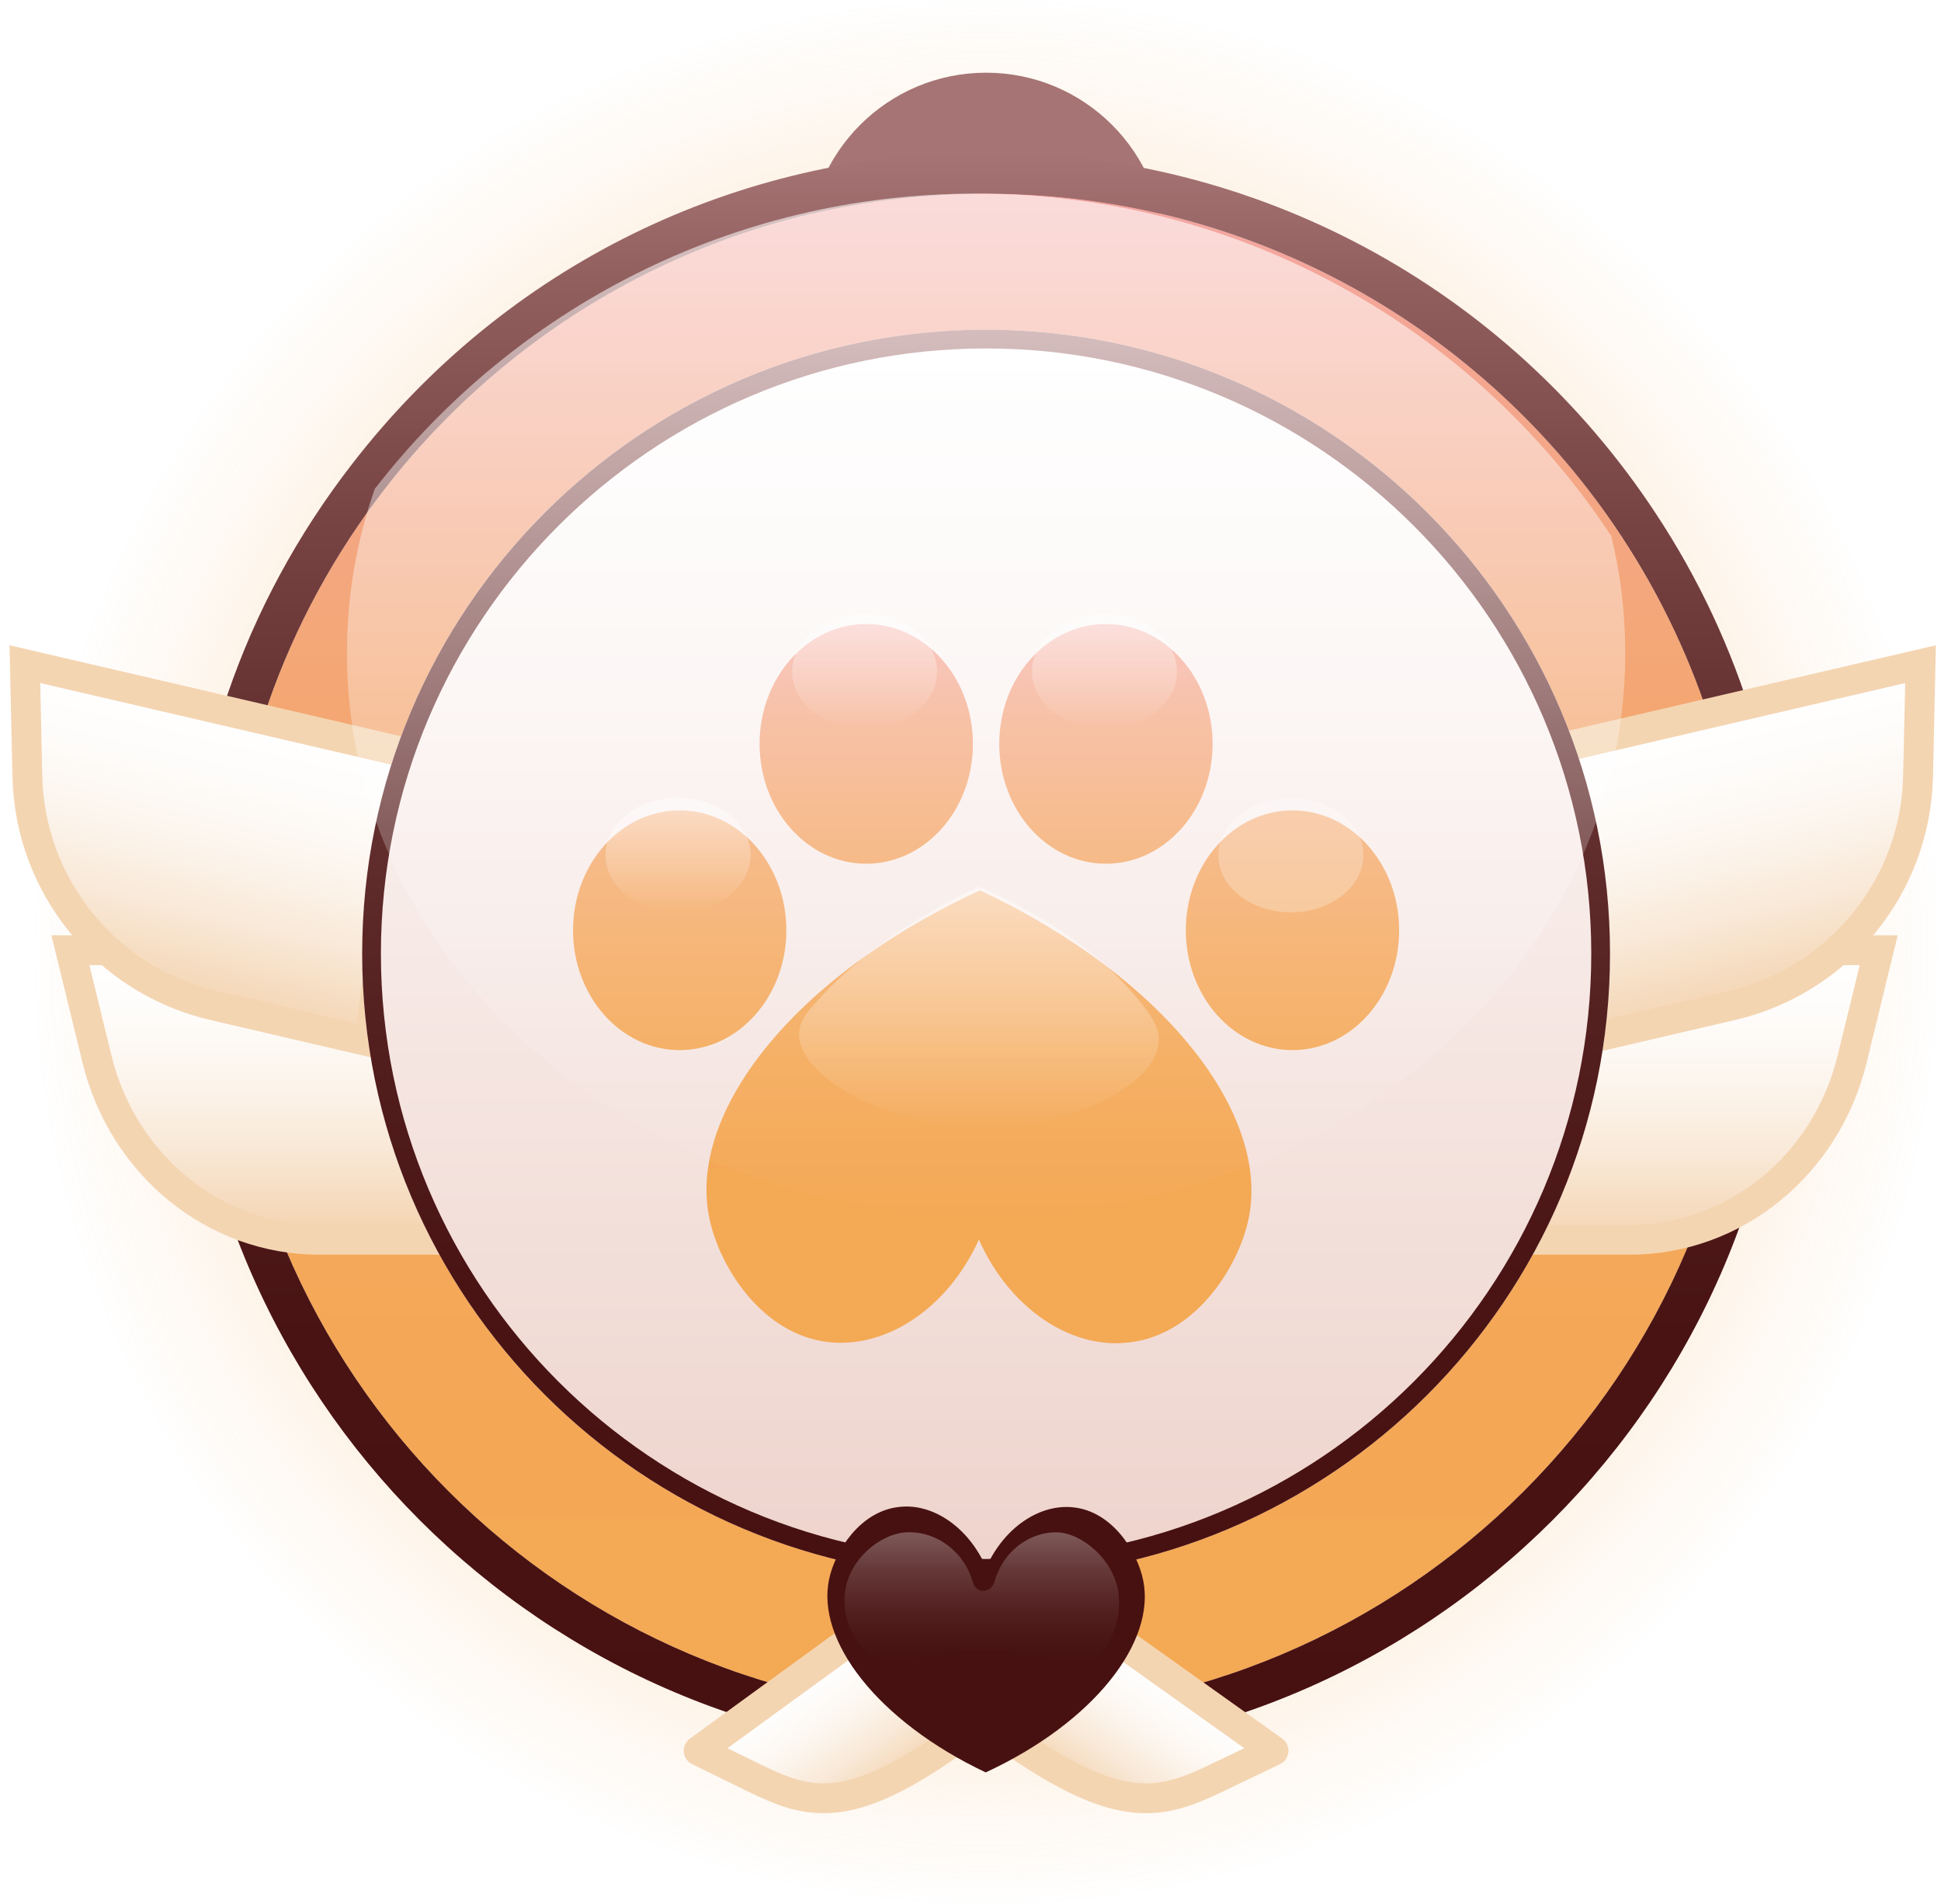 <svg width="156" height="153" viewBox="0 0 156 153" fill="none" xmlns="http://www.w3.org/2000/svg">
<path d="M155.746 76.492C155.746 118.743 121.489 153 79.238 153C36.987 153 2.763 118.743 2.763 76.492C2.763 58.883 8.704 42.648 18.733 29.723C32.717 11.651 54.629 0 79.238 0C105.965 0 129.499 13.703 143.169 34.456C151.129 46.521 155.746 60.968 155.746 76.475V76.492Z" fill="url(#paint0_radial_2053_6234)"/>
<path d="M79.254 34.472C87.16 34.472 93.569 28.063 93.569 20.157C93.569 12.251 87.16 5.842 79.254 5.842C71.348 5.842 64.939 12.251 64.939 20.157C64.939 28.063 71.348 34.472 79.254 34.472Z" fill="#A67474"/>
<path d="M140.354 76.64C140.354 110.384 112.998 137.741 79.253 137.741C45.509 137.741 18.169 110.384 18.169 76.64C18.169 62.573 22.919 49.614 30.929 39.288C42.099 24.857 59.592 15.556 79.253 15.556C100.602 15.556 119.386 26.495 130.308 43.078C136.663 52.709 140.354 64.244 140.354 76.64Z" fill="url(#paint1_linear_2053_6234)"/>
<path d="M79.253 15.556C100.602 15.556 119.386 26.495 130.309 43.078C136.664 52.71 140.354 64.245 140.354 76.64C140.354 110.385 112.998 137.741 79.253 137.741C45.509 137.741 18.169 110.385 18.169 76.64C18.169 62.573 22.919 49.615 30.929 39.288C42.1 24.857 59.593 15.556 79.253 15.556ZM79.253 12.246C59.179 12.246 40.61 21.365 28.314 37.269C19.51 48.622 14.859 62.225 14.859 76.64C14.859 112.155 43.738 141.051 79.253 141.051C114.769 141.051 143.664 112.155 143.664 76.64C143.664 63.996 140.007 51.75 133.072 41.257C121.107 23.086 100.983 12.246 79.253 12.246Z" fill="url(#paint2_linear_2053_6234)"/>
<path d="M120.809 76.359H150.995L148.86 85.097C146.775 93.654 139.41 99.628 130.987 99.628H118.724L120.809 76.359Z" fill="url(#paint3_linear_2053_6234)" stroke="#F4D5B2" stroke-width="2.4" stroke-miterlimit="10"/>
<path d="M78.676 123.822L102.354 140.687L97.758 142.891C93.254 145.058 90.055 145.804 81.857 140.232L69.944 132.109L78.676 123.822Z" fill="url(#paint4_linear_2053_6234)" stroke="#F4D5B2" stroke-width="2.4" stroke-linejoin="round"/>
<path d="M79.327 123.822L56.153 140.687L60.651 142.891C65.059 145.058 68.19 145.804 76.214 140.232L87.873 132.109L79.327 123.822Z" fill="url(#paint5_linear_2053_6234)" stroke="#F4D5B2" stroke-width="2.4" stroke-linejoin="round"/>
<path d="M123.54 60.538L154.355 53.372L154.157 62.392C153.958 71.212 147.802 78.792 139.196 80.795L126.684 83.707L123.54 60.554V60.538Z" fill="url(#paint6_linear_2053_6234)" stroke="#F4D5B2" stroke-width="2.4" stroke-miterlimit="10"/>
<path d="M35.844 76.359H5.658L7.793 85.097C9.878 93.654 17.243 99.628 25.666 99.628H37.93L35.844 76.359Z" fill="url(#paint7_linear_2053_6234)" stroke="#F4D5B2" stroke-width="2.4" stroke-miterlimit="10"/>
<path d="M32.832 60.538L2 53.372L2.199 62.392C2.397 71.212 8.554 78.792 17.159 80.795L29.671 83.707L32.815 60.554L32.832 60.538Z" fill="url(#paint8_linear_2053_6234)" stroke="#F4D5B2" stroke-width="2.4" stroke-miterlimit="10"/>
<path d="M79.253 126.785C106.948 126.785 129.398 104.334 129.398 76.64C129.398 48.946 106.948 26.495 79.253 26.495C51.559 26.495 29.108 48.946 29.108 76.64C29.108 104.334 51.559 126.785 79.253 126.785Z" fill="url(#paint9_linear_2053_6234)"/>
<path d="M79.253 28.001C106.08 28.001 127.892 49.813 127.892 76.64C127.892 103.467 106.08 125.279 79.253 125.279C52.427 125.279 30.614 103.467 30.614 76.64C30.614 49.813 52.427 28.001 79.253 28.001ZM79.253 26.495C51.566 26.495 29.108 48.953 29.108 76.64C29.108 104.327 51.566 126.785 79.253 126.785C106.941 126.785 129.398 104.327 129.398 76.64C129.398 48.953 106.941 26.495 79.253 26.495Z" fill="url(#paint10_linear_2053_6234)"/>
<g filter="url(#filter0_d_2053_6234)">
<path d="M78.758 69.144C93.735 76.195 102.142 87.233 100.338 95.607C99.494 99.496 96.035 104.941 90.657 105.487C85.99 106.017 81.091 102.674 78.675 97.213C76.192 102.707 71.261 105.967 66.61 105.454C61.232 104.858 57.806 99.38 57.012 95.491C55.241 87.034 63.747 76.062 78.774 69.144H78.758Z" fill="url(#paint11_linear_2053_6234)"/>
<path d="M69.621 67.009C74.356 67.009 78.194 62.696 78.194 57.377C78.194 52.057 74.356 47.745 69.621 47.745C64.887 47.745 61.049 52.057 61.049 57.377C61.049 62.696 64.887 67.009 69.621 67.009Z" fill="url(#paint12_linear_2053_6234)"/>
<path d="M103.878 81.986C108.613 81.986 112.451 77.674 112.451 72.355C112.451 67.035 108.613 62.723 103.878 62.723C99.144 62.723 95.306 67.035 95.306 72.355C95.306 77.674 99.144 81.986 103.878 81.986Z" fill="url(#paint13_linear_2053_6234)"/>
<path d="M54.627 81.986C59.362 81.986 63.2 77.674 63.2 72.355C63.2 67.035 59.362 62.723 54.627 62.723C49.893 62.723 46.055 67.035 46.055 72.355C46.055 77.674 49.893 81.986 54.627 81.986Z" fill="url(#paint14_linear_2053_6234)"/>
<path d="M88.885 67.009C93.62 67.009 97.458 62.696 97.458 57.377C97.458 52.057 93.62 47.745 88.885 47.745C84.151 47.745 80.312 52.057 80.312 57.377C80.312 62.696 84.151 67.009 88.885 67.009Z" fill="url(#paint15_linear_2053_6234)"/>
</g>
<path d="M130.623 52.495C130.623 77.452 107.619 97.692 79.253 97.692C50.888 97.692 27.884 77.452 27.884 52.495C27.884 47.894 28.662 43.459 30.118 39.289C41.289 24.858 58.782 15.557 78.442 15.557C99.791 15.557 118.575 26.496 129.498 43.078C130.242 46.107 130.623 49.268 130.623 52.495Z" fill="url(#paint16_linear_2053_6234)"/>
<path d="M54.495 73.315C57.713 73.315 60.321 71.255 60.321 68.714C60.321 66.173 57.713 64.113 54.495 64.113C51.278 64.113 48.67 66.173 48.67 68.714C48.67 71.255 51.278 73.315 54.495 73.315Z" fill="url(#paint17_linear_2053_6234)"/>
<path d="M69.49 58.569C72.707 58.569 75.315 56.509 75.315 53.968C75.315 51.427 72.707 49.367 69.49 49.367C66.272 49.367 63.664 51.427 63.664 53.968C63.664 56.509 66.272 58.569 69.49 58.569Z" fill="url(#paint18_linear_2053_6234)"/>
<path d="M88.77 58.569C91.987 58.569 94.595 56.509 94.595 53.968C94.595 51.427 91.987 49.367 88.77 49.367C85.552 49.367 82.944 51.427 82.944 53.968C82.944 56.509 85.552 58.569 88.77 58.569Z" fill="url(#paint19_linear_2053_6234)"/>
<path d="M103.747 73.315C106.965 73.315 109.573 71.255 109.573 68.714C109.573 66.173 106.965 64.113 103.747 64.113C100.53 64.113 97.922 66.173 97.922 68.714C97.922 71.255 100.53 73.315 103.747 73.315Z" fill="url(#paint20_linear_2053_6234)"/>
<path d="M93.122 83.707C92.924 87.397 85.46 90.691 79.055 90.691C72.005 90.691 64.177 86.719 64.227 83.111C64.227 82.151 64.806 81.423 65.336 80.827C69.208 76.342 74.537 73.215 78.641 71.262C83.01 73.115 88.306 76.144 91.947 80.91C92.642 81.82 93.188 82.664 93.122 83.707Z" fill="url(#paint21_linear_2053_6234)"/>
<path d="M79.204 142.422C70.479 138.28 65.576 131.795 66.64 126.89C67.126 124.601 69.145 121.422 72.282 121.095C75.004 120.786 77.852 122.748 79.258 125.964C80.7 122.748 83.566 120.823 86.288 121.132C89.425 121.477 91.407 124.692 91.876 126.981C92.904 131.94 87.947 138.389 79.204 142.44V142.422Z" fill="#471111"/>
<path d="M89.906 128.197C90.156 130.4 89.031 132.948 87.494 133.385C86.815 133.585 85.796 133.421 84.617 133.239C83.992 133.148 83.545 133.021 83.349 132.984C82.187 132.766 78.613 132.165 74.45 132.984C74.218 133.021 73.771 133.166 73.163 133.239C72.77 133.294 71.287 133.457 70.287 133.039C68.697 132.402 67.732 130.127 67.892 128.197C68.107 125.322 70.787 123.229 72.86 123.138C75.272 123.029 77.523 124.703 78.202 127.196C78.31 127.524 78.56 127.779 78.881 127.833C79.292 127.906 79.757 127.633 79.918 127.16C80.543 124.758 82.652 123.101 84.957 123.138C86.886 123.174 89.602 125.304 89.924 128.197H89.906Z" fill="url(#paint22_linear_2053_6234)"/>
<defs>
<filter id="filter0_d_2053_6234" x="43.655" y="47.745" width="71.197" height="62.597" filterUnits="userSpaceOnUse" color-interpolation-filters="sRGB">
<feFlood flood-opacity="0" result="BackgroundImageFix"/>
<feColorMatrix in="SourceAlpha" type="matrix" values="0 0 0 0 0 0 0 0 0 0 0 0 0 0 0 0 0 0 127 0" result="hardAlpha"/>
<feOffset dy="2.4"/>
<feGaussianBlur stdDeviation="1.2"/>
<feColorMatrix type="matrix" values="0 0 0 0 0.957 0 0 0 0 0.663 0 0 0 0 0.329 0 0 0 0.59 0"/>
<feBlend mode="normal" in2="BackgroundImageFix" result="effect1_dropShadow_2053_6234"/>
<feBlend mode="normal" in="SourceGraphic" in2="effect1_dropShadow_2053_6234" result="shape"/>
</filter>
<radialGradient id="paint0_radial_2053_6234" cx="0" cy="0" r="1" gradientUnits="userSpaceOnUse" gradientTransform="translate(79.254 76.492) scale(76.492 76.492)">
<stop stop-color="#F4A954"/>
<stop offset="0.36" stop-color="#F4A954" stop-opacity="0.59"/>
<stop offset="0.67" stop-color="#F4A954" stop-opacity="0.27"/>
<stop offset="0.89" stop-color="#F4A954" stop-opacity="0.08"/>
<stop offset="1" stop-color="#F4A954" stop-opacity="0"/>
</radialGradient>
<linearGradient id="paint1_linear_2053_6234" x1="79.253" y1="15.556" x2="79.253" y2="137.741" gradientUnits="userSpaceOnUse">
<stop stop-color="#F4A6A3"/>
<stop offset="0.14" stop-color="#F4A68C"/>
<stop offset="0.33" stop-color="#F4A773"/>
<stop offset="0.53" stop-color="#F4A861"/>
<stop offset="0.75" stop-color="#F4A857"/>
<stop offset="0.99" stop-color="#F4A954"/>
</linearGradient>
<linearGradient id="paint2_linear_2053_6234" x1="79.253" y1="12.246" x2="79.253" y2="141.051" gradientUnits="userSpaceOnUse">
<stop stop-color="#A67474"/>
<stop offset="0.08" stop-color="#925F5F"/>
<stop offset="0.23" stop-color="#774343"/>
<stop offset="0.38" stop-color="#612D2D"/>
<stop offset="0.55" stop-color="#521D1D"/>
<stop offset="0.74" stop-color="#491313"/>
<stop offset="1" stop-color="#471111"/>
</linearGradient>
<linearGradient id="paint3_linear_2053_6234" x1="134.859" y1="76.359" x2="134.859" y2="99.628" gradientUnits="userSpaceOnUse">
<stop stop-color="white"/>
<stop offset="0.22" stop-color="#FEFCFA"/>
<stop offset="0.46" stop-color="#FCF5ED"/>
<stop offset="0.7" stop-color="#F9E9D8"/>
<stop offset="0.94" stop-color="#F5D9BA"/>
<stop offset="1" stop-color="#F4D5B2"/>
</linearGradient>
<linearGradient id="paint4_linear_2053_6234" x1="89.221" y1="131.018" x2="82.595" y2="140.738" gradientUnits="userSpaceOnUse">
<stop stop-color="white"/>
<stop offset="0.22" stop-color="#FEFCFA"/>
<stop offset="0.46" stop-color="#FCF5ED"/>
<stop offset="0.7" stop-color="#F9E9D8"/>
<stop offset="0.94" stop-color="#F5D9BA"/>
<stop offset="1" stop-color="#F4D5B2"/>
</linearGradient>
<linearGradient id="paint5_linear_2053_6234" x1="67.42" y1="132.067" x2="74.097" y2="141.653" gradientUnits="userSpaceOnUse">
<stop stop-color="white"/>
<stop offset="0.22" stop-color="#FEFCFA"/>
<stop offset="0.46" stop-color="#FCF5ED"/>
<stop offset="0.7" stop-color="#F9E9D8"/>
<stop offset="0.94" stop-color="#F5D9BA"/>
<stop offset="1" stop-color="#F4D5B2"/>
</linearGradient>
<linearGradient id="paint6_linear_2053_6234" x1="137.895" y1="57.187" x2="143.169" y2="79.867" gradientUnits="userSpaceOnUse">
<stop stop-color="white"/>
<stop offset="0.22" stop-color="#FEFCFA"/>
<stop offset="0.46" stop-color="#FCF5ED"/>
<stop offset="0.7" stop-color="#F9E9D8"/>
<stop offset="0.94" stop-color="#F5D9BA"/>
<stop offset="1" stop-color="#F4D5B2"/>
</linearGradient>
<linearGradient id="paint7_linear_2053_6234" x1="21.794" y1="76.359" x2="21.794" y2="99.628" gradientUnits="userSpaceOnUse">
<stop stop-color="white"/>
<stop offset="0.21" stop-color="#FEFCFA"/>
<stop offset="0.44" stop-color="#FCF5ED"/>
<stop offset="0.67" stop-color="#F9E9D8"/>
<stop offset="0.9" stop-color="#F5D9BA"/>
<stop offset="0.96" stop-color="#F4D5B2"/>
<stop offset="1" stop-color="#F4A6A3"/>
</linearGradient>
<linearGradient id="paint8_linear_2053_6234" x1="18.485" y1="57.225" x2="13.215" y2="79.889" gradientUnits="userSpaceOnUse">
<stop stop-color="white"/>
<stop offset="0.22" stop-color="#FEFCFA"/>
<stop offset="0.46" stop-color="#FCF5ED"/>
<stop offset="0.7" stop-color="#F9E9D8"/>
<stop offset="0.94" stop-color="#F5D9BA"/>
<stop offset="1" stop-color="#F4D5B2"/>
</linearGradient>
<linearGradient id="paint9_linear_2053_6234" x1="79.253" y1="26.495" x2="79.253" y2="126.785" gradientUnits="userSpaceOnUse">
<stop stop-color="white"/>
<stop offset="1" stop-color="#EED3CC"/>
</linearGradient>
<linearGradient id="paint10_linear_2053_6234" x1="79.253" y1="26.495" x2="79.253" y2="126.785" gradientUnits="userSpaceOnUse">
<stop stop-color="#A67474"/>
<stop offset="0.06" stop-color="#996666"/>
<stop offset="0.22" stop-color="#7B4747"/>
<stop offset="0.39" stop-color="#642F2F"/>
<stop offset="0.57" stop-color="#531E1E"/>
<stop offset="0.76" stop-color="#4A1414"/>
<stop offset="1" stop-color="#471111"/>
</linearGradient>
<linearGradient id="paint11_linear_2053_6234" x1="78.675" y1="46.372" x2="78.675" y2="99.761" gradientUnits="userSpaceOnUse">
<stop stop-color="#F4A6A3"/>
<stop offset="0.02" stop-color="#F4A69D"/>
<stop offset="0.16" stop-color="#F4A783"/>
<stop offset="0.31" stop-color="#F4A86E"/>
<stop offset="0.49" stop-color="#F4A85F"/>
<stop offset="0.69" stop-color="#F4A856"/>
<stop offset="1" stop-color="#F4A954"/>
</linearGradient>
<linearGradient id="paint12_linear_2053_6234" x1="69.621" y1="46.371" x2="69.621" y2="99.76" gradientUnits="userSpaceOnUse">
<stop stop-color="#F4A6A3"/>
<stop offset="0.02" stop-color="#F4A69D"/>
<stop offset="0.16" stop-color="#F4A783"/>
<stop offset="0.31" stop-color="#F4A86E"/>
<stop offset="0.49" stop-color="#F4A85F"/>
<stop offset="0.69" stop-color="#F4A856"/>
<stop offset="1" stop-color="#F4A954"/>
</linearGradient>
<linearGradient id="paint13_linear_2053_6234" x1="103.878" y1="46.372" x2="103.878" y2="99.76" gradientUnits="userSpaceOnUse">
<stop stop-color="#F4A6A3"/>
<stop offset="0.02" stop-color="#F4A69D"/>
<stop offset="0.16" stop-color="#F4A783"/>
<stop offset="0.31" stop-color="#F4A86E"/>
<stop offset="0.49" stop-color="#F4A85F"/>
<stop offset="0.69" stop-color="#F4A856"/>
<stop offset="1" stop-color="#F4A954"/>
</linearGradient>
<linearGradient id="paint14_linear_2053_6234" x1="54.627" y1="46.372" x2="54.627" y2="99.76" gradientUnits="userSpaceOnUse">
<stop stop-color="#F4A6A3"/>
<stop offset="0.02" stop-color="#F4A69D"/>
<stop offset="0.16" stop-color="#F4A783"/>
<stop offset="0.31" stop-color="#F4A86E"/>
<stop offset="0.49" stop-color="#F4A85F"/>
<stop offset="0.69" stop-color="#F4A856"/>
<stop offset="1" stop-color="#F4A954"/>
</linearGradient>
<linearGradient id="paint15_linear_2053_6234" x1="88.885" y1="46.371" x2="88.885" y2="99.76" gradientUnits="userSpaceOnUse">
<stop stop-color="#F4A6A3"/>
<stop offset="0.02" stop-color="#F4A69D"/>
<stop offset="0.16" stop-color="#F4A783"/>
<stop offset="0.31" stop-color="#F4A86E"/>
<stop offset="0.49" stop-color="#F4A85F"/>
<stop offset="0.69" stop-color="#F4A856"/>
<stop offset="1" stop-color="#F4A954"/>
</linearGradient>
<linearGradient id="paint16_linear_2053_6234" x1="79.253" y1="15.557" x2="79.253" y2="97.692" gradientUnits="userSpaceOnUse">
<stop stop-color="white" stop-opacity="0.6"/>
<stop offset="0.33" stop-color="white" stop-opacity="0.41"/>
<stop offset="1" stop-color="white" stop-opacity="0"/>
</linearGradient>
<linearGradient id="paint17_linear_2053_6234" x1="54.495" y1="64.113" x2="54.495" y2="73.298" gradientUnits="userSpaceOnUse">
<stop stop-color="white" stop-opacity="0.5"/>
<stop offset="0.39" stop-color="white" stop-opacity="0.31"/>
<stop offset="1" stop-color="white" stop-opacity="0"/>
</linearGradient>
<linearGradient id="paint18_linear_2053_6234" x1="69.49" y1="49.367" x2="69.49" y2="58.552" gradientUnits="userSpaceOnUse">
<stop stop-color="white" stop-opacity="0.5"/>
<stop offset="0.39" stop-color="white" stop-opacity="0.31"/>
<stop offset="1" stop-color="white" stop-opacity="0"/>
</linearGradient>
<linearGradient id="paint19_linear_2053_6234" x1="88.77" y1="49.367" x2="88.77" y2="58.552" gradientUnits="userSpaceOnUse">
<stop stop-color="white" stop-opacity="0.5"/>
<stop offset="0.39" stop-color="white" stop-opacity="0.31"/>
<stop offset="1" stop-color="white" stop-opacity="0"/>
</linearGradient>
<linearGradient id="paint20_linear_2053_6234" x1="103.747" y1="0.001" x2="103.747" y2="0.001" gradientUnits="userSpaceOnUse">
<stop stop-color="white" stop-opacity="0.5"/>
<stop offset="0.39" stop-color="white" stop-opacity="0.31"/>
<stop offset="1" stop-color="white" stop-opacity="0"/>
</linearGradient>
<linearGradient id="paint21_linear_2053_6234" x1="78.674" y1="71.262" x2="78.674" y2="90.707" gradientUnits="userSpaceOnUse">
<stop stop-color="white" stop-opacity="0.5"/>
<stop offset="0.39" stop-color="white" stop-opacity="0.31"/>
<stop offset="1" stop-color="white" stop-opacity="0"/>
</linearGradient>
<linearGradient id="paint22_linear_2053_6234" x1="78.899" y1="123.138" x2="78.899" y2="133.476" gradientUnits="userSpaceOnUse">
<stop stop-color="white" stop-opacity="0.3"/>
<stop offset="0.28" stop-color="white" stop-opacity="0.17"/>
<stop offset="0.55" stop-color="white" stop-opacity="0.08"/>
<stop offset="0.79" stop-color="white" stop-opacity="0.02"/>
<stop offset="1" stop-color="white" stop-opacity="0"/>
</linearGradient>
</defs>
</svg>

